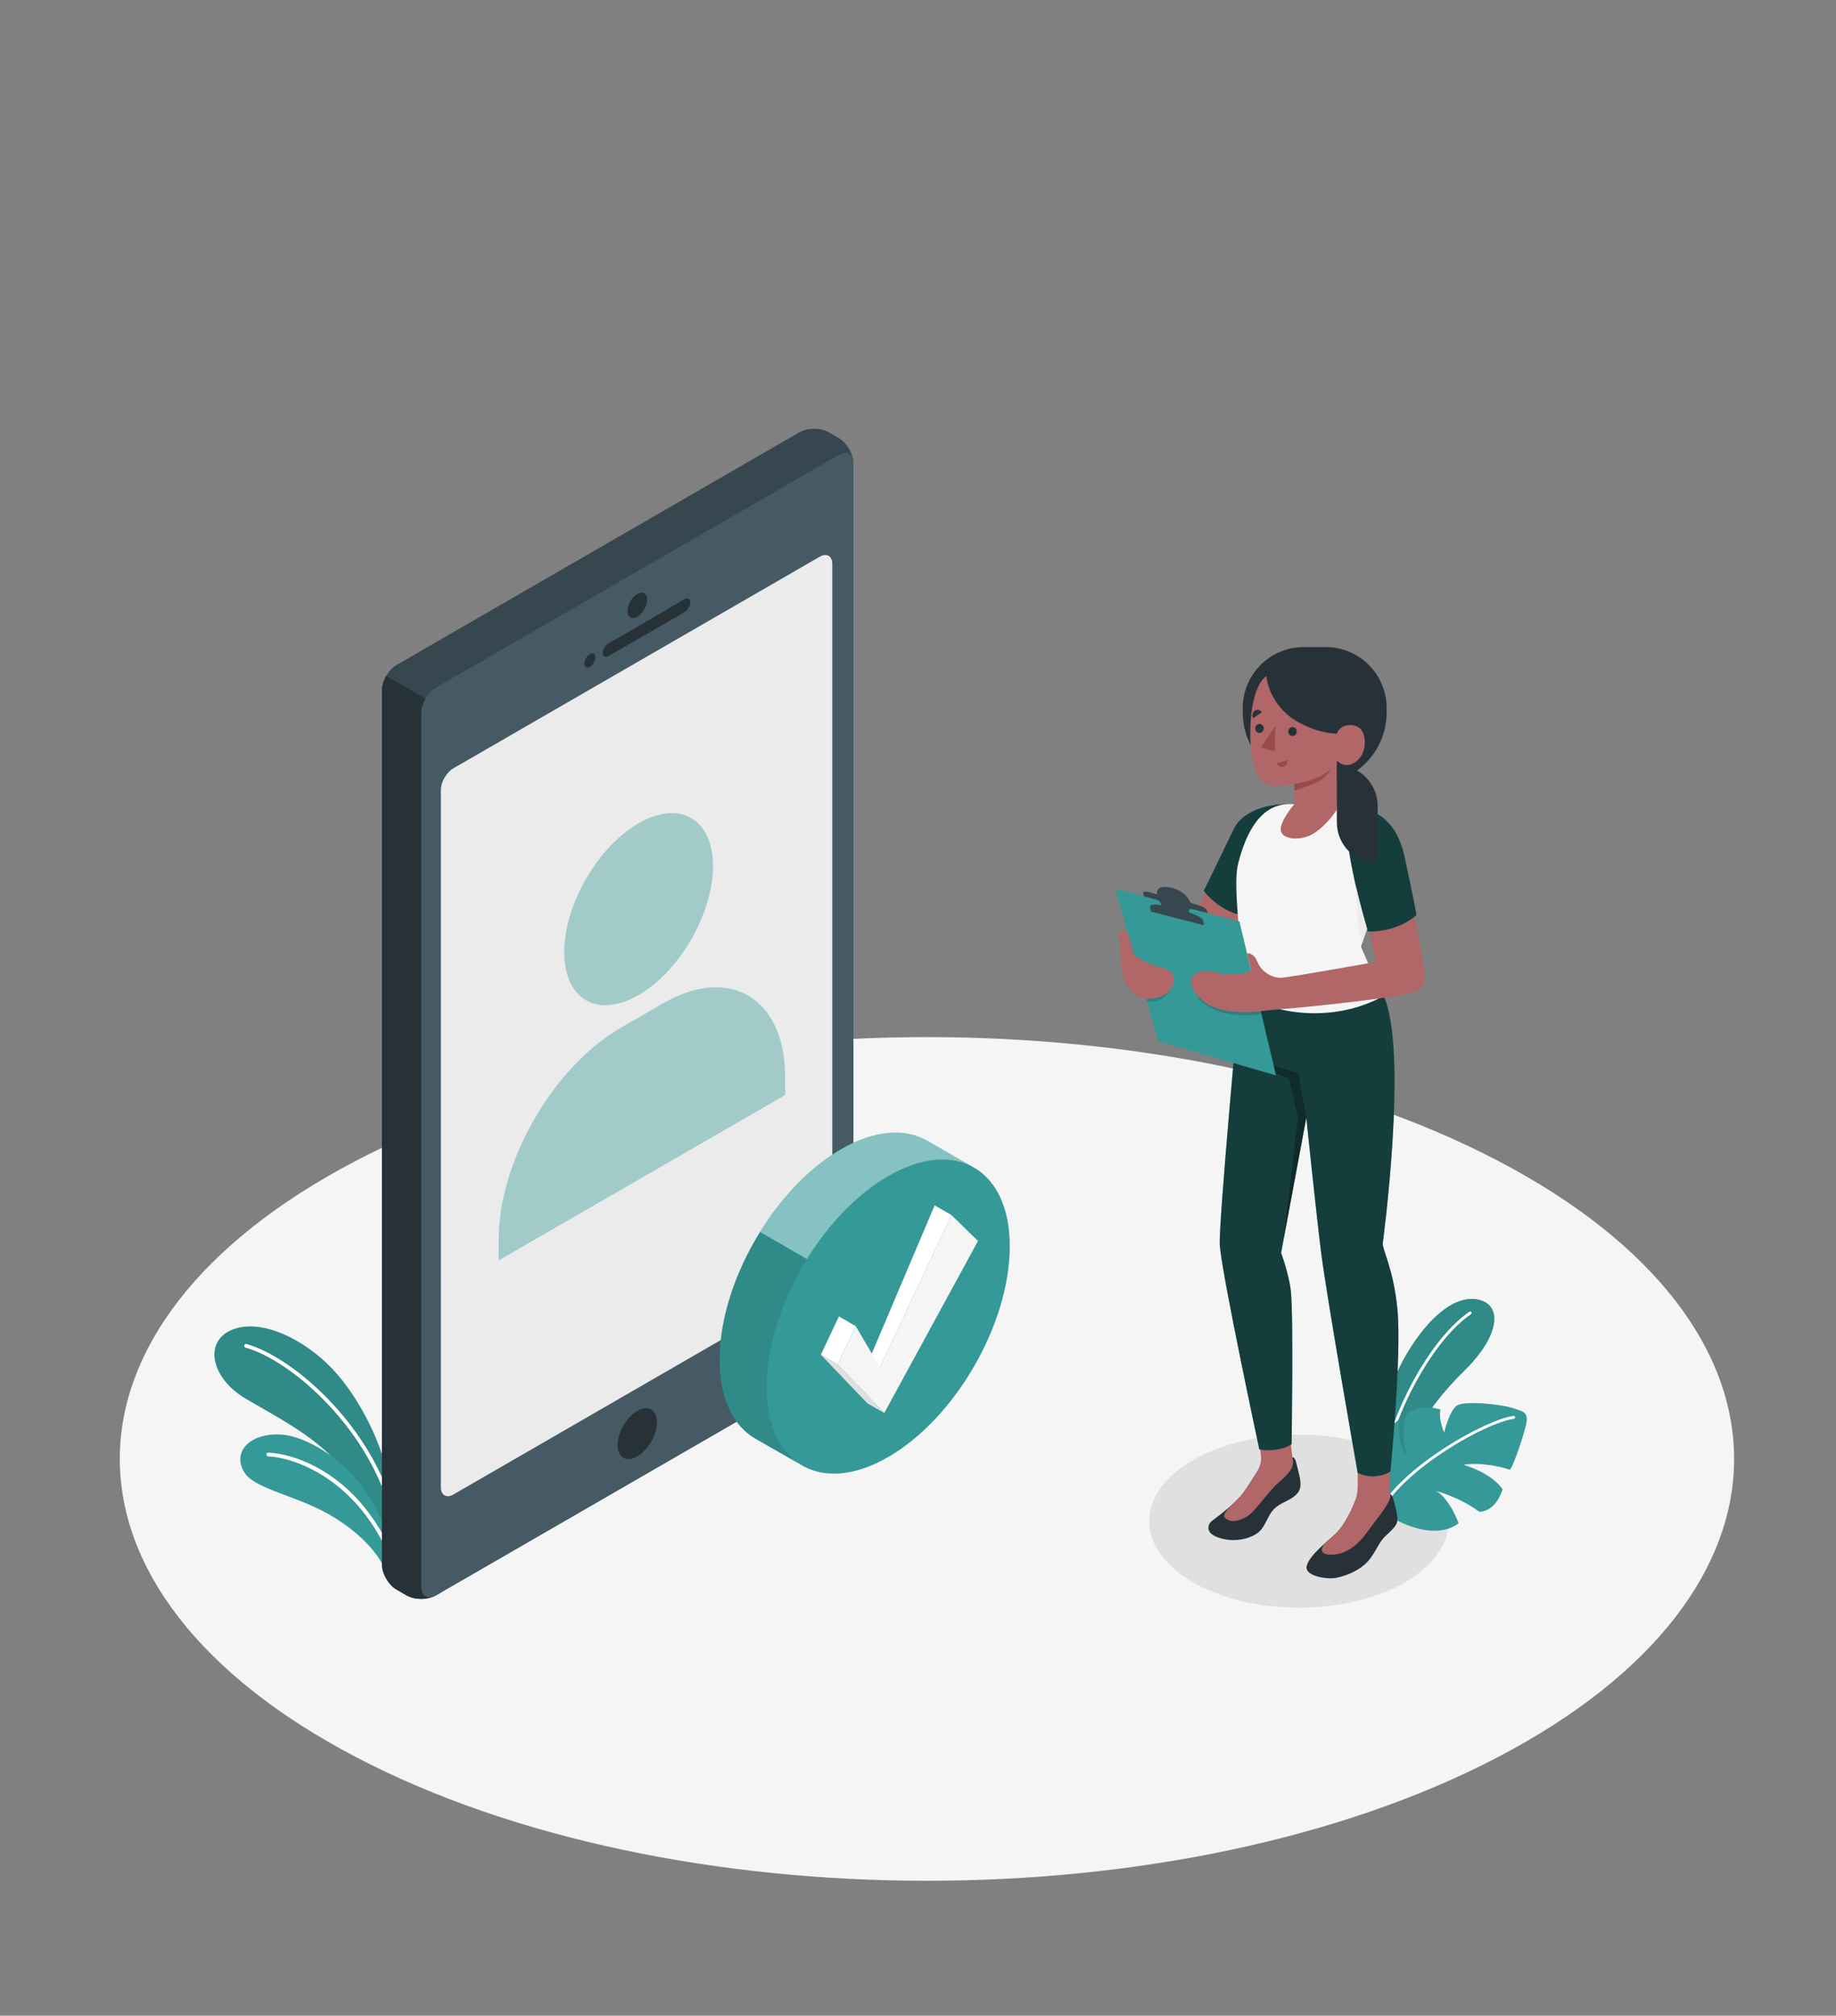 <svg width="390" height="428" viewBox="0 0 390 428" fill="none" xmlns="http://www.w3.org/2000/svg">
<rect x="0" y="0" width="390" height="428" fill="#808080" stroke="none"/>
<path d="M75.666 373.116C142.623 408.095 251.181 408.096 318.138 373.117C385.095 338.138 385.095 281.426 318.138 246.447C251.181 211.468 142.622 211.468 75.665 246.446C8.709 281.425 8.709 338.138 75.666 373.116Z" fill="#F5F5F5"/>
<path d="M275.927 341.359C293.498 341.359 307.741 333.135 307.741 322.991C307.741 312.847 293.498 304.623 275.927 304.623C258.357 304.623 244.113 312.847 244.113 322.991C244.113 333.135 258.357 341.359 275.927 341.359Z" fill="#E0E0E0"/>
<path d="M82.154 313.402C81.683 308.004 76.801 297.164 70.588 290.644C64.374 284.125 55.119 279.769 49.05 282.456C43.398 284.958 44.697 292.547 52.209 296.994C59.721 301.442 70.903 306.876 74.777 315.361L82.239 325.534L82.154 313.402Z" fill="#349997"/>
<path opacity="0.1" d="M82.154 313.402C81.683 308.004 76.801 297.164 70.588 290.644C64.374 284.125 55.119 279.769 49.05 282.456C43.398 284.958 44.697 292.547 52.209 296.994C59.721 301.442 70.903 306.876 74.777 315.361L82.239 325.534L82.154 313.402Z" fill="black"/>
<path d="M83.198 320.753C83.024 320.754 82.865 320.64 82.815 320.467C77.591 302.356 61.376 288.681 52.164 286.151C51.953 286.093 51.83 285.875 51.887 285.664C51.945 285.454 52.158 285.326 52.374 285.387C61.761 287.965 78.272 301.862 83.576 320.247C83.637 320.457 83.515 320.676 83.306 320.737C83.269 320.748 83.233 320.753 83.198 320.753Z" fill="white"/>
<path d="M81.481 332.788C80.349 329.83 76.204 325.146 69.849 321.534C62.818 317.537 54.242 316.167 51.996 312.774C49.298 308.699 52.552 304.342 59.437 304.591C66.322 304.841 79.111 313.089 82.248 326.914L81.481 332.788Z" fill="#349997"/>
<path d="M82.521 329.489C82.37 329.49 82.226 329.404 82.159 329.258C75.129 313.965 62.6 309.477 56.958 309.24C56.74 309.231 56.57 309.046 56.58 308.827C56.588 308.608 56.765 308.439 56.992 308.449C63.231 308.71 75.703 313.317 82.878 328.926C82.969 329.125 82.882 329.36 82.684 329.452C82.631 329.476 82.576 329.488 82.521 329.489Z" fill="white"/>
<path d="M293.44 306.403C293.322 302.06 294.53 294.775 298.809 287.504C303.389 279.724 309.435 274.511 314.515 276.096C319.247 277.572 318.206 283.993 311.092 290.987C306.101 295.893 301.047 302.122 298.739 309.235L294.736 318.4L293.44 306.403Z" fill="#349997"/>
<path d="M293.44 306.403C293.322 302.06 294.53 294.775 298.809 287.504C303.389 279.724 309.435 274.511 314.515 276.096C319.247 277.572 318.206 283.993 311.092 290.987C306.101 295.893 301.047 302.122 298.739 309.235L294.736 318.4L293.44 306.403Z" fill="#349997"/>
<g opacity="0.1">
<path d="M293.44 306.403C293.322 302.06 294.53 294.775 298.809 287.504C303.389 279.724 309.435 274.511 314.515 276.096C319.247 277.572 318.206 283.993 311.092 290.987C306.101 295.893 301.047 302.122 298.739 309.235L294.736 318.4L293.44 306.403Z" fill="black"/>
</g>
<path d="M294.231 309.637C294.356 309.624 294.465 309.534 294.497 309.405C297.545 297 305.268 283.946 312.464 279.042C312.605 278.946 312.641 278.754 312.546 278.614C312.449 278.473 312.258 278.438 312.118 278.533C304.811 283.513 296.979 296.722 293.9 309.257C293.859 309.422 293.959 309.589 294.124 309.629C294.16 309.639 294.196 309.641 294.231 309.637Z" fill="white"/>
<path d="M293.397 320.468C293.397 320.468 296.436 323.508 301.848 324.7C307.261 325.891 309.828 323.421 309.828 323.421C309.828 323.421 307.982 318.167 304.965 316.545C304.965 316.545 310.162 317.932 314.217 321.001C314.217 321.001 317.55 321.251 319.183 316.237C319.183 316.237 317.388 313.054 310.854 311.004C310.854 311.004 314.95 310.229 320.677 312.059C321.103 312.258 323.354 305.784 324.098 302.78C324.842 299.776 323.619 299.735 321.288 298.962C318.957 298.188 310.916 297.31 309.357 298.524C307.797 299.738 306.777 304.147 306.777 304.147C306.777 304.147 305.509 301.542 305.984 299.313C305.984 299.313 303.654 298.365 300.938 299.134C298.222 299.902 298.314 301.209 298.198 303.145C298.075 305.215 298.198 306.602 298.652 308.958C298.652 308.958 296.909 307.258 297.194 301.395C297.194 301.395 293.415 304.258 291.813 306.816C290.211 309.372 290.164 316.314 293.397 320.468Z" fill="#349997"/>
<path d="M293.378 320.776C293.492 320.783 293.606 320.725 293.665 320.618C298.621 311.72 315.649 302.052 321.59 301.26C321.758 301.237 321.877 301.082 321.855 300.913C321.832 300.745 321.676 300.628 321.509 300.649C315.47 301.454 298.162 311.277 293.127 320.318C293.044 320.467 293.098 320.654 293.246 320.737C293.289 320.76 293.333 320.773 293.378 320.776Z" fill="white"/>
<path d="M86.359 338.751L84.243 337.529C82.523 336.536 81.129 334.121 81.129 332.135V146.586C81.129 144.601 82.523 142.186 84.243 141.193L169.818 91.786C171.537 90.793 174.326 90.793 176.046 91.786L178.165 93.009C179.885 94.001 181.279 96.416 181.279 98.402V283.95C181.279 285.935 179.885 288.35 178.166 289.343L92.588 338.751C90.867 339.744 88.079 339.744 86.359 338.751Z" fill="#37474F"/>
<path d="M93.646 150.218L82.04 143.518C81.477 144.494 81.128 145.593 81.128 146.586V332.134C81.128 334.12 82.522 336.535 84.242 337.528L86.358 338.75C88.079 339.743 90.866 339.743 92.586 338.75L93.646 338.139V150.218Z" fill="#263238"/>
<path d="M89.473 151.406V336.954C89.473 338.939 90.867 339.745 92.587 338.752L178.165 289.344C179.884 288.351 181.278 285.937 181.278 283.951V98.403C181.278 96.417 179.884 95.612 178.164 96.605L92.586 146.012C90.867 147.005 89.473 149.42 89.473 151.406Z" fill="#455A64"/>
<path d="M96.315 163.134L174.13 118.211C175.604 117.36 176.799 118.05 176.799 119.752V267.78C176.799 269.482 175.604 271.552 174.13 272.403L96.316 317.326C94.841 318.177 93.646 317.487 93.646 315.784L93.645 167.757C93.646 166.054 94.841 163.985 96.315 163.134Z" fill="#EBEBEB"/>
<g opacity="0.4">
<path d="M135.653 174.801C144.377 169.764 151.449 173.847 151.449 183.92C151.449 193.994 144.377 206.243 135.653 211.28C126.929 216.316 119.856 212.234 119.856 202.16C119.856 192.086 126.929 179.837 135.653 174.801Z" fill="#349997"/>
<path d="M166.783 228.675C166.783 212.126 155.163 204.778 140.833 213.054L131.872 218.226C117.542 226.501 105.922 246.624 105.922 263.174V267.628L166.783 232.513V228.675Z" fill="#349997"/>
</g>
<path d="M135.375 126.127C136.527 125.462 137.461 126.001 137.461 127.332C137.461 128.662 136.527 130.28 135.375 130.946C134.222 131.611 133.288 131.072 133.288 129.741C133.288 128.41 134.222 126.792 135.375 126.127Z" fill="#263238"/>
<path d="M129.351 136.548C133.59 134.205 141.153 129.704 145.332 127.245C146.042 126.828 146.617 127.115 146.617 127.888C146.617 128.66 146.039 129.62 145.326 130.031L129.317 139.277C128.604 139.688 128.026 139.396 128.026 138.623C128.026 137.852 128.63 136.947 129.351 136.548Z" fill="#263238"/>
<path d="M125.305 138.887C125.953 138.513 126.477 138.816 126.477 139.563C126.477 140.309 125.953 141.218 125.305 141.592C124.658 141.965 124.134 141.662 124.134 140.915C124.134 140.168 124.659 139.26 125.305 138.887Z" fill="#263238"/>
<path d="M135.374 299.591C137.679 298.261 139.548 299.339 139.548 302.001C139.548 304.662 137.68 307.898 135.374 309.228C133.07 310.559 131.201 309.481 131.201 306.819C131.201 304.158 133.07 300.922 135.374 299.591Z" fill="#263238"/>
<path d="M206.337 247.616L196.953 242.199C196.953 242.199 196.943 242.199 196.933 242.199L196.836 242.14L196.826 242.16C192.159 239.525 185.762 239.914 178.674 244.007C172.044 247.828 165.997 254.206 161.437 261.585C156.168 270.082 152.853 279.921 152.853 288.739C152.853 296.964 155.73 302.739 160.387 305.442V305.452L160.417 305.461L169.945 310.903C174.651 313.903 181.294 313.637 188.663 309.382C202.928 301.146 214.492 281.118 214.493 264.646C214.493 256.072 211.355 250.16 206.337 247.616Z" fill="#349997"/>
<path opacity="0.1" d="M169.759 310.797L160.415 305.458L160.385 305.448V305.438C155.727 302.739 152.854 296.961 152.854 288.736C152.854 279.918 156.166 270.086 161.438 261.589L171.406 267.338C166.135 275.834 162.831 285.656 162.831 294.466C162.831 302.33 165.462 307.952 169.759 310.797Z" fill="black"/>
<path opacity="0.4" d="M206.144 247.509C201.544 245.278 195.406 245.843 188.663 249.731C182.027 253.571 175.976 259.953 171.406 267.339L161.438 261.59C165.997 254.204 172.049 247.831 178.675 244.011C185.759 239.919 192.161 239.529 196.828 242.16L196.837 242.14L196.935 242.199C196.945 242.199 196.954 242.199 196.954 242.199L206.144 247.509Z" fill="white"/>
<path d="M202.113 258.003L198.537 255.939L184.523 288.962L186.913 290.342L202.113 258.003Z" fill="white"/>
<path d="M181.777 281.59L178.201 279.525L174.36 287.656L177.937 289.72L181.777 281.59Z" fill="white"/>
<path d="M187.834 300.026L177.937 289.721L181.777 281.591L186.913 290.342L202.113 258.004L207.746 263.501L187.834 300.026Z" fill="#F5F5F5"/>
<path d="M174.36 287.656L177.937 289.72L187.835 300.026L184.26 297.983L174.36 287.656Z" fill="#E0E0E0"/>
<path d="M279.268 166.532C287.709 166.532 294.552 159.689 294.552 151.248V150.346C294.552 143.193 288.753 137.393 281.598 137.393H276.937C269.783 137.393 263.983 143.192 263.983 150.346V151.248C263.984 159.689 270.827 166.532 279.268 166.532Z" fill="#263238"/>
<path d="M263.538 317.667C261.764 319.61 259.806 321.167 257.706 322.74C257.391 322.975 257.066 323.224 256.896 323.578C256.62 324.15 256.193 325.566 258.801 326.475C261.349 327.364 264.527 327.156 266.847 325.703C268.989 324.363 269.085 321.574 271.105 319.984C272.603 318.805 274.472 318.502 275.683 316.963C276.526 315.891 276.306 314.464 275.867 312.698C275.387 310.77 275.166 309.312 274.528 309.46L274.633 310.346C273.837 311.617 269.71 311.992 267.873 311.115C267.873 311.115 264.695 316.4 263.538 317.667Z" fill="#263238"/>
<path d="M261.729 319.471C261.729 319.469 261.729 319.461 261.729 319.457C262.349 318.889 262.957 318.304 263.539 317.666C264.285 316.85 265.871 314.365 266.906 312.703C267.535 311.691 267.993 310.482 267.849 309.15C267.705 307.817 267.335 304.398 267.335 304.398L273.874 303.936L274.634 310.346C274.792 311.8 273.591 313.089 271.463 314.922C269.336 316.755 266.634 321.031 264.708 322.107C262.782 323.183 261.405 323.142 260.583 322.592C259.737 322.026 259.654 321.591 261.729 319.471Z" fill="#B16668"/>
<path d="M288.4 318.252V317.27C288.012 318.423 286.214 323.384 283.488 325.871C281.321 327.848 278.364 330.132 277.612 332.336C276.83 334.628 281.727 335.398 283.751 335.039C286.104 334.622 289.148 333.288 290.805 331.252C291.969 329.82 292.712 328.124 293.543 326.999C294.375 325.873 296.293 324.616 296.742 323.314C296.99 322.598 296.696 321.031 296.349 319.707C296.03 318.492 295.685 317.156 295.27 317.271C295.269 317.418 295.27 318.02 295.27 318.02C294.772 318.573 293.391 319.121 291.835 319.181C290.83 319.219 288.391 319.019 288.4 318.252Z" fill="#263238"/>
<path d="M281.527 327.61C282.199 327.01 282.875 326.423 283.489 325.864C285.394 324.126 286.846 321.18 287.68 319.169C288.156 318.022 288.401 316.796 288.401 315.553V311.637H295.272V318.012V318.183L295.238 318.2C294.907 319.628 291.754 323.426 289.962 325.902C288.762 327.562 286.479 329.675 283.753 330.039C281.168 330.384 279.847 329.57 281.527 327.61Z" fill="#B16668"/>
<path d="M293.905 211.466C299.232 223.1 293.712 264.085 293.712 264.085C293.873 265.973 296.032 269.688 296.835 277.998C297.785 287.817 295.345 312.47 295.345 312.47C295.345 312.47 292.163 314.55 288.4 312.746C288.4 312.746 281.852 275.616 280.62 265.854C279.546 257.334 277.483 237.309 277.483 237.309L272.128 266.036C272.128 266.036 273.869 270.711 274.22 274.348C274.777 280.09 274.359 306.65 274.359 306.65C274.359 306.65 272.01 308.437 267.51 307.775C267.51 307.775 259.715 271.415 259.112 264.505C258.752 260.376 263.458 209.764 263.458 209.764L293.905 211.466Z" fill="#349997"/>
<path opacity="0.6" d="M293.905 211.466C299.232 223.1 293.712 264.085 293.712 264.085C293.873 265.973 296.032 269.688 296.835 277.998C297.785 287.817 295.345 312.47 295.345 312.47C295.345 312.47 292.163 314.55 288.4 312.746C288.4 312.746 281.852 275.616 280.62 265.854C279.546 257.334 277.483 237.309 277.483 237.309L272.128 266.036C272.128 266.036 273.869 270.711 274.22 274.348C274.777 280.09 274.359 306.65 274.359 306.65C274.359 306.65 272.01 308.437 267.51 307.775C267.51 307.775 259.715 271.415 259.112 264.505C258.752 260.376 263.458 209.764 263.458 209.764L293.905 211.466Z" fill="black"/>
<path opacity="0.3" d="M277.482 237.309L275.753 227.795C275.753 227.795 268.436 226.279 265.118 223.159C265.118 223.159 268.6 227.49 273.77 228.908L275.713 237.228L272.654 263.215L277.482 237.309Z" fill="black"/>
<path d="M302.587 206.408C302.532 205.645 301.102 197.498 300.118 192.941L290.541 195.877L292.243 204.26L300.313 210.736C302.84 210.234 302.641 207.171 302.587 206.408Z" fill="#B16668"/>
<path d="M256.267 189.233L251.74 197.532L258.783 203.569L265.232 193.341L256.267 189.233Z" fill="#B16668"/>
<path d="M273.253 170.735C268.764 170.781 263.82 172.414 262.119 175.935C260.418 179.455 255.707 189.166 255.707 189.166C255.707 189.166 259.898 194.861 266.192 194.452L273.253 170.735Z" fill="#349997"/>
<path opacity="0.6" d="M273.253 170.735C268.764 170.781 263.82 172.414 262.119 175.935C260.418 179.455 255.707 189.166 255.707 189.166C255.707 189.166 259.898 194.861 266.192 194.452L273.253 170.735Z" fill="black"/>
<path d="M282.549 170.896L286.285 171.047C290.352 172.025 291.818 174.814 293.526 178.422C294.827 181.168 294.842 184.353 293.849 187.224L289.09 200.992C289.09 200.992 291.318 206.378 293.905 211.467C281.962 218.133 267.049 214.629 263.458 209.765C263.306 208.733 263.513 204.082 263.223 198.79C262.914 193.147 262.139 186.776 263.026 183.288C264.673 176.813 267.758 170.735 273.899 170.735L282.549 170.896Z" fill="#F5F5F5"/>
<path d="M286.284 171.046C290.36 171.622 296.344 172.444 298.408 182.132C300.499 191.95 300.901 194.287 300.901 194.287C300.901 194.287 297.337 197.843 290.575 197.811C290.575 197.811 284.612 178.531 286.284 171.046Z" fill="#349997"/>
<path opacity="0.6" d="M286.284 171.046C290.36 171.622 296.344 172.444 298.408 182.132C300.499 191.95 300.901 194.287 300.901 194.287C300.901 194.287 297.337 197.843 290.575 197.811C290.575 197.811 284.612 178.531 286.284 171.046Z" fill="black"/>
<path d="M290.395 197.212C289.645 194.639 288.848 191.7 288.1 188.54C288.1 188.54 288.13 195.422 289.305 200.364L290.395 197.212Z" fill="#EBEBEB"/>
<path d="M269.005 143.574C267.39 144.528 265.395 148.589 265.592 157.101C265.759 164.316 268.097 166.097 269.271 166.612C270.445 167.125 272.71 166.813 274.911 166.446V170.775C274.911 170.775 271.869 174.309 272.061 176.295C272.252 178.281 276.454 178.75 279.302 176.81C282.149 174.871 283.974 171.919 283.974 171.919V161.453C283.974 161.453 285.46 163.438 287.891 161.824C290.323 160.209 290.414 156.214 289.002 154.779C287.589 153.344 284.542 153.799 283.974 155.781C283.974 155.781 280.463 155.909 275.788 153.34C271.112 150.771 269.315 146.372 269.005 143.574Z" fill="#B16668"/>
<path d="M273.646 155.288C273.619 155.808 274.004 156.248 274.505 156.272C275.005 156.297 275.432 155.894 275.458 155.374C275.484 154.854 275.099 154.413 274.599 154.39C274.099 154.366 273.672 154.769 273.646 155.288Z" fill="#263238"/>
<path d="M273.405 161.404L271.298 162.076C271.473 162.679 272.086 163.018 272.668 162.833C273.25 162.647 273.58 162.007 273.405 161.404Z" fill="#9A4A4D"/>
<path d="M266.208 152.503L268.043 151.231C267.708 150.707 267.025 150.567 266.519 150.918C266.012 151.269 265.873 151.979 266.208 152.503Z" fill="#263238"/>
<path d="M266.631 154.633C266.605 155.153 266.99 155.593 267.49 155.617C267.99 155.641 268.417 155.239 268.443 154.719C268.469 154.199 268.084 153.758 267.584 153.734C267.085 153.711 266.658 154.113 266.631 154.633Z" fill="#263238"/>
<path d="M270.91 154.114L270.767 159.575L267.893 158.685L270.91 154.114Z" fill="#9A4A4D"/>
<path d="M274.911 166.446C277.231 166.142 282.004 164.77 282.749 162.884C282.749 162.884 282.501 164.069 281.075 165.292C279.649 166.514 274.912 167.89 274.912 167.89V166.446H274.911Z" fill="#9A4A4D"/>
<path d="M236.94 188.723L263.279 195.659L271.053 228.347L246.013 221.074L236.94 188.723Z" fill="#349997"/>
<path opacity="0.15" d="M248.424 210.353C248.18 211.02 246.738 212.873 243.672 212.727L243.293 211.375L248.424 210.353Z" fill="black"/>
<path opacity="0.15" d="M254.311 211.374C254.426 212.245 256.218 213.859 259.245 214.868C262.69 216.016 267.977 215.409 267.977 215.409L267.503 213.783L254.311 211.374Z" fill="black"/>
<path opacity="0.15" d="M244.651 193.456C244.651 193.456 244.554 193.006 244.434 192.452C244.314 191.897 245.86 191.873 247.887 192.399L251.768 193.406C253.794 193.931 255.535 194.807 255.655 195.362L255.872 196.367L244.651 193.456Z" fill="black"/>
<path d="M242.826 189.667C242.749 189.32 243.376 189.229 244.224 189.464L245.761 189.888C245.761 189.888 245.303 187.716 248.713 188.476C252.123 189.235 252.868 191.702 252.868 191.702C252.868 191.702 253.602 191.91 254.509 192.168C255.415 192.425 256.236 192.914 256.343 193.259L256.537 193.883L242.97 190.312C242.97 190.312 242.902 190.014 242.826 189.667Z" fill="#37474F"/>
<path d="M244.693 190.752C245.937 191.052 246.453 191.218 246.639 192.073C246.852 193.05 246.938 193.766 246.938 193.766L252.943 195.353C252.943 195.353 252.653 194.116 252.561 193.635C252.468 193.152 252.673 192.862 253.628 193.115L253.709 192.732L244.3 190.337L244.693 190.752Z" fill="#37474F"/>
<path d="M244.487 193.551C244.487 193.551 244.39 193.101 244.27 192.546C244.15 191.992 245.696 191.968 247.723 192.494L251.604 193.5C253.63 194.025 255.371 194.901 255.491 195.457L255.708 196.461L244.487 193.551Z" fill="#37474F"/>
<path d="M300.313 210.737L292.244 204.261C292.244 204.261 274.413 207.437 272.317 207.602C270.222 207.767 267.895 206.287 267.096 204.23C266.297 202.173 264.89 202.429 264.89 202.429C264.89 202.429 265.51 205.036 265.709 205.869C265.906 206.701 260.884 207.385 258.1 206.442C255.315 205.499 251.282 206.868 253.78 210.661C256.279 214.454 261.135 214.891 264.509 214.894C265.442 214.895 267.099 214.824 268.728 214.613C269.82 214.471 270.906 214.361 272.004 214.283C278.907 213.789 297.175 211.722 300.313 210.737Z" fill="#B16668"/>
<path d="M239.62 198.279C239.62 198.279 240.563 201.644 240.788 202.447C241.014 203.25 244.076 204.709 246.012 205.241C247.947 205.773 250.065 206.403 249.149 209.11C248.304 211.606 245.119 212.176 243.496 212.105C241.874 212.035 239.654 210.485 238.779 207.986C237.663 204.798 238.264 201.393 237.821 199.531C237.379 197.67 238.649 197.169 239.62 198.279Z" fill="#B16668"/>
<path d="M292.634 183.288C287.851 183.288 283.974 179.41 283.974 174.627V162.471C288.757 162.471 292.634 166.348 292.634 171.131V183.288Z" fill="#263238"/>
</svg>
